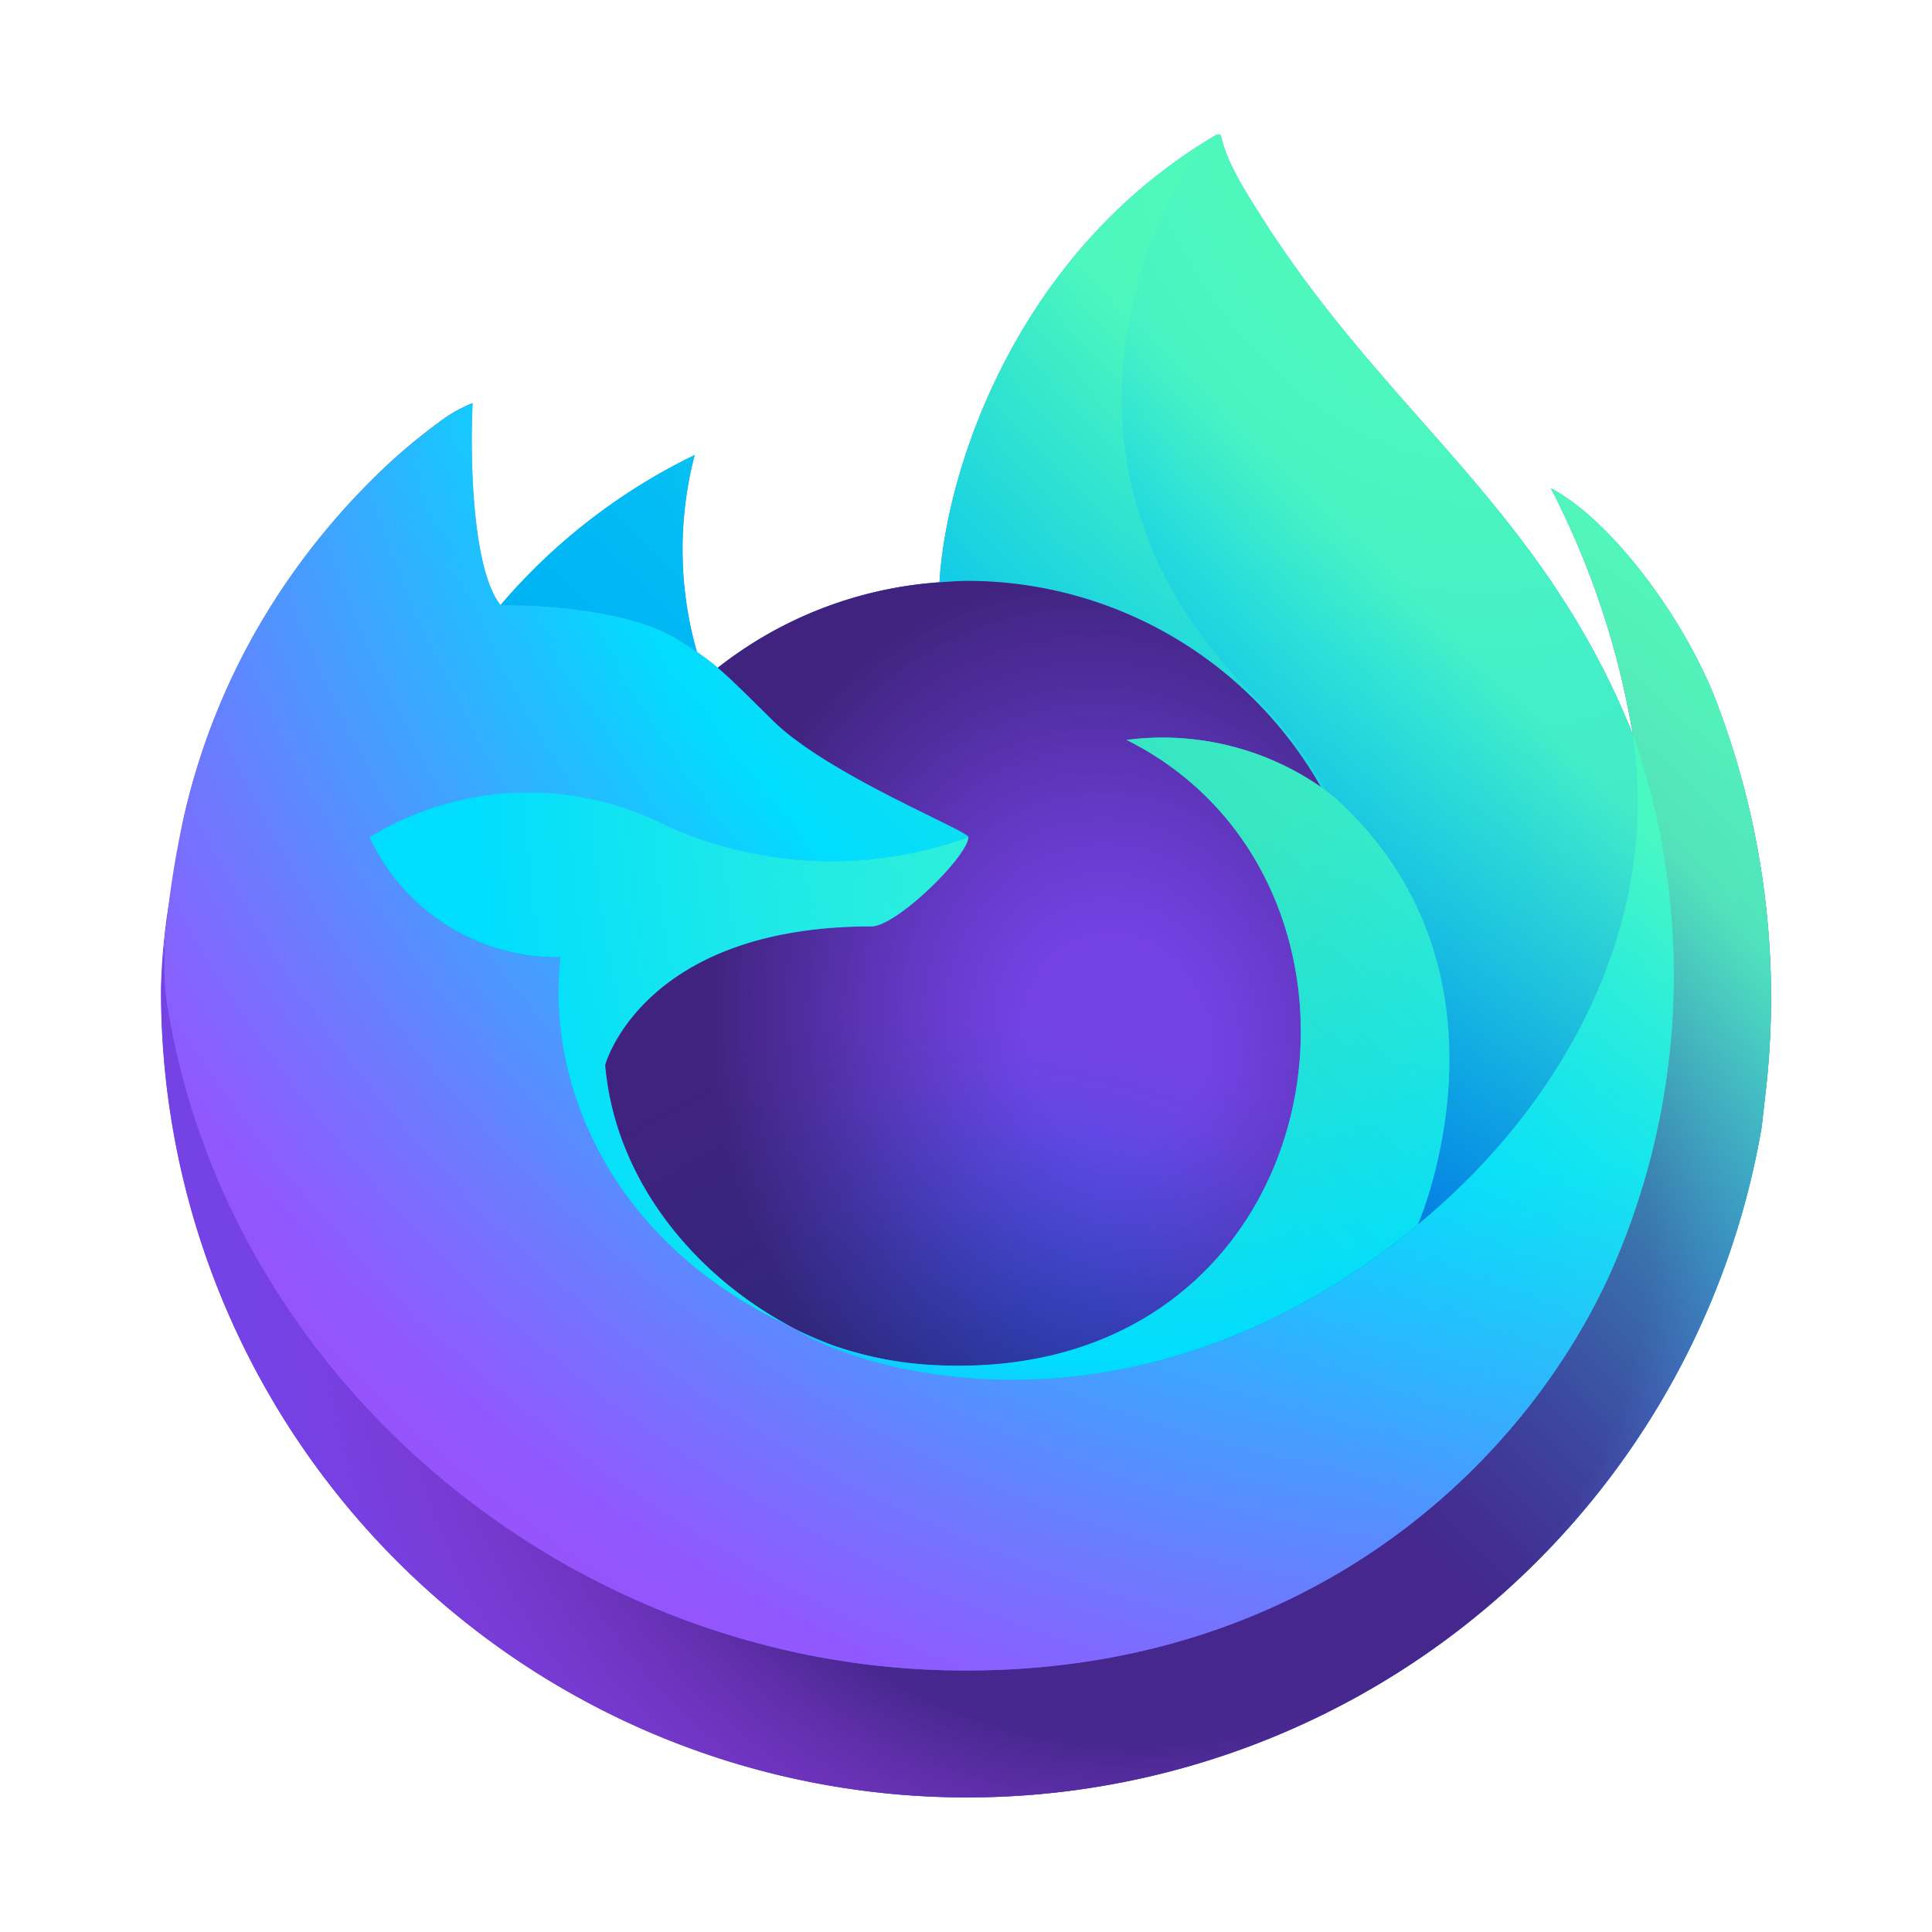 <?xml version="1.0" encoding="UTF-8" standalone="no"?>
<!-- This Source Code Form is subject to the terms of the Mozilla Public
   - License, v. 2.0. If a copy of the MPL was not distributed with this
   - file, You can obtain one at http://mozilla.org/MPL/2.0/. -->

<!-- IMPORTANT - The text part needs 'context-fill' for dark mode support on some pages -->

<svg
   xmlns:dc="http://purl.org/dc/elements/1.1/"
   xmlns:cc="http://creativecommons.org/ns#"
   xmlns:rdf="http://www.w3.org/1999/02/22-rdf-syntax-ns#"
   xmlns:svg="http://www.w3.org/2000/svg"
   xmlns="http://www.w3.org/2000/svg"
   xmlns:sodipodi="http://sodipodi.sourceforge.net/DTD/sodipodi-0.dtd"
   xmlns:inkscape="http://www.inkscape.org/namespaces/inkscape"
   viewBox="0 0 24 24"
   version="1.1"
   id="svg5182"
   sodipodi:docname="firefox-trunk.svg"
   width="24"
   height="24"
   inkscape:version="0.92.4 5da689c313, 2019-01-14">
  <sodipodi:namedview
     pagecolor="#ffffff"
     bordercolor="#666666"
     borderopacity="1"
     objecttolerance="10"
     gridtolerance="10"
     guidetolerance="10"
     inkscape:pageopacity="0"
     inkscape:pageshadow="2"
     inkscape:window-width="1366"
     inkscape:window-height="708"
     id="namedview5184"
     showgrid="false"
     fit-margin-top="0"
     fit-margin-left="0"
     fit-margin-right="0"
     fit-margin-bottom="0"
     inkscape:zoom="3.281106"
     inkscape:cx="47.006882"
     inkscape:cy="39.971062"
     inkscape:window-x="0"
     inkscape:window-y="19"
     inkscape:window-maximized="1"
     inkscape:current-layer="svg5182" />
  <defs
     id="defs5140">
    <linearGradient
       id="a"
       x1="74.803"
       y1="20.543"
       x2="7.742"
       y2="62.786"
       gradientUnits="userSpaceOnUse"
       gradientTransform="matrix(0.258,0,0,0.258,1.664,1.67)">
      <stop
         offset="0"
         stop-color="#3fe1b0"
         id="stop4973" />
      <stop
         offset=".406"
         stop-color="#00b3f4"
         id="stop4975" />
      <stop
         offset=".421"
         stop-color="#03b0f4"
         id="stop4977" />
      <stop
         offset=".818"
         stop-color="#5561e9"
         id="stop4979" />
      <stop
         offset="1"
         stop-color="#7542e5"
         id="stop4981" />
    </linearGradient>
    <radialGradient
       id="b"
       cx="-7907.187"
       cy="-8515.121"
       r="80.797"
       gradientTransform="matrix(0.258,0,0,0.258,2061.892,2203.724)"
       gradientUnits="userSpaceOnUse">
      <stop
         offset=".108"
         stop-color="#3fe1b0"
         id="stop4984" />
      <stop
         offset=".122"
         stop-color="#3bdcb3"
         id="stop4986" />
      <stop
         offset=".254"
         stop-color="#1bb3d3"
         id="stop4988" />
      <stop
         offset=".358"
         stop-color="#0799e6"
         id="stop4990" />
      <stop
         offset=".42"
         stop-color="#0090ed"
         id="stop4992" />
      <stop
         offset=".487"
         stop-color="#2482f1"
         id="stop4994" />
      <stop
         offset=".64"
         stop-color="#7165fb"
         id="stop4996" />
      <stop
         offset=".71"
         stop-color="#9059ff"
         id="stop4998" />
      <stop
         offset=".795"
         stop-color="#7d49ed"
         id="stop5000" />
      <stop
         offset=".86"
         stop-color="#7542e5"
         id="stop5002" />
    </radialGradient>
    <radialGradient
       id="c"
       cx="-7936.711"
       cy="-8482.089"
       r="80.797"
       gradientTransform="matrix(0.258,0,0,0.258,2061.892,2203.724)"
       gradientUnits="userSpaceOnUse">
      <stop
         offset=".3"
         stop-color="#45278d"
         id="stop5005" />
      <stop
         offset=".341"
         stop-color="#562896"
         stop-opacity=".787"
         id="stop5007" />
      <stop
         offset=".43"
         stop-color="#782aa9"
         stop-opacity=".364"
         id="stop5009" />
      <stop
         offset=".495"
         stop-color="#8d2bb5"
         stop-opacity=".1"
         id="stop5011" />
      <stop
         offset=".53"
         stop-color="#952bb9"
         stop-opacity="0"
         id="stop5013" />
    </radialGradient>
    <radialGradient
       id="d"
       cx="-7926.97"
       cy="-8533.457"
       r="58.534"
       gradientTransform="matrix(0.258,0,0,0.258,2061.892,2203.724)"
       gradientUnits="userSpaceOnUse">
      <stop
         offset=".132"
         stop-color="#3fe1b0"
         id="stop5016" />
      <stop
         offset=".289"
         stop-color="#28d0c8"
         id="stop5018" />
      <stop
         offset=".526"
         stop-color="#00b3f4"
         id="stop5020" />
    </radialGradient>
    <radialGradient
       id="e"
       cx="-7945.648"
       cy="-8460.984"
       r="38.471"
       gradientTransform="matrix(0.258,0,0,0.258,2061.892,2203.724)"
       gradientUnits="userSpaceOnUse">
      <stop
         offset=".287"
         stop-color="#0060df"
         id="stop5023" />
      <stop
         offset=".417"
         stop-color="#2357e1"
         id="stop5025" />
      <stop
         offset=".604"
         stop-color="#4f4ce3"
         id="stop5027" />
      <stop
         offset=".748"
         stop-color="#6b45e4"
         id="stop5029" />
      <stop
         offset=".833"
         stop-color="#7542e5"
         id="stop5031" />
    </radialGradient>
    <radialGradient
       id="f"
       cx="-7935.62"
       cy="-8491.546"
       r="20.397"
       gradientTransform="matrix(0.251,-0.061,0.071,0.294,2608.609,2025.42)"
       gradientUnits="userSpaceOnUse">
      <stop
         offset=".206"
         stop-color="#45278d"
         stop-opacity="0"
         id="stop5034" />
      <stop
         offset=".251"
         stop-color="#44268a"
         stop-opacity=".055"
         id="stop5036" />
      <stop
         offset=".725"
         stop-color="#371f6f"
         stop-opacity=".591"
         id="stop5038" />
      <stop
         offset=".956"
         stop-color="#321c64"
         stop-opacity=".8"
         id="stop5040" />
    </radialGradient>
    <radialGradient
       id="g"
       cx="-7943.645"
       cy="-8466.522"
       r="0.626"
       gradientTransform="matrix(0.258,0,0,0.258,2061.892,2203.724)"
       gradientUnits="userSpaceOnUse">
      <stop
         offset=".353"
         stop-color="#3a8ee6"
         id="stop5043" />
      <stop
         offset=".472"
         stop-color="#5c79f0"
         id="stop5045" />
      <stop
         offset=".669"
         stop-color="#9059ff"
         id="stop5047" />
      <stop
         offset="1"
         stop-color="#c139e6"
         id="stop5049" />
    </radialGradient>
    <radialGradient
       id="h"
       cx="-7943.48"
       cy="-8466.749"
       r="0.224"
       gradientTransform="matrix(0.251,-0.061,0.071,0.294,2606.787,2024.056)"
       gradientUnits="userSpaceOnUse">
      <stop
         offset=".206"
         stop-color="#9059ff"
         stop-opacity="0"
         id="stop5052" />
      <stop
         offset=".278"
         stop-color="#8c4ff3"
         stop-opacity=".064"
         id="stop5054" />
      <stop
         offset=".747"
         stop-color="#7716a8"
         stop-opacity=".45"
         id="stop5056" />
      <stop
         offset=".975"
         stop-color="#6e008b"
         stop-opacity=".6"
         id="stop5058" />
    </radialGradient>
    <radialGradient
       id="i"
       cx="-7937.731"
       cy="-8518.427"
       r="27.676"
       gradientTransform="matrix(0.258,0,0,0.258,2061.892,2203.724)"
       gradientUnits="userSpaceOnUse">
      <stop
         offset="0"
         stop-color="#0df"
         id="stop5061" />
      <stop
         offset=".235"
         stop-color="#00d6fd"
         id="stop5063" />
      <stop
         offset=".572"
         stop-color="#00c3f8"
         id="stop5065" />
      <stop
         offset=".792"
         stop-color="#00b3f4"
         id="stop5067" />
    </radialGradient>
    <radialGradient
       id="j"
       cx="-7915.977"
       cy="-8535.981"
       r="118.081"
       gradientTransform="matrix(0.258,0,0,0.258,2061.892,2203.724)"
       gradientUnits="userSpaceOnUse">
      <stop
         offset=".126"
         stop-color="#3fe1b0"
         id="stop5070" />
      <stop
         offset=".429"
         stop-color="#0df"
         id="stop5072" />
      <stop
         offset=".479"
         stop-color="#1ec1ff"
         id="stop5074" />
      <stop
         offset=".624"
         stop-color="#7077ff"
         id="stop5076" />
      <stop
         offset=".69"
         stop-color="#9059ff"
         id="stop5078" />
      <stop
         offset=".904"
         stop-color="#b833e1"
         id="stop5080" />
    </radialGradient>
    <radialGradient
       id="k"
       cx="-7927.165"
       cy="-8522.859"
       r="86.499"
       gradientTransform="matrix(0.027,0.257,-0.169,0.018,-1208.382,2189.823)"
       gradientUnits="userSpaceOnUse">
      <stop
         offset="0"
         stop-color="#54ffbd"
         id="stop5083" />
      <stop
         offset=".095"
         stop-color="#4cf3b8"
         id="stop5085" />
      <stop
         offset=".197"
         stop-color="#3fe1b0"
         id="stop5087" />
      <stop
         offset=".257"
         stop-color="#33d8bd"
         id="stop5089" />
      <stop
         offset=".369"
         stop-color="#12c0e1"
         id="stop5091" />
      <stop
         offset=".423"
         stop-color="#00b3f4"
         id="stop5093" />
      <stop
         offset=".737"
         stop-color="#0060df"
         id="stop5095" />
    </radialGradient>
    <radialGradient
       id="l"
       cx="-7938.383"
       cy="-8508.176"
       r="73.72"
       gradientTransform="matrix(0.258,0,0,0.258,2061.892,2203.724)"
       gradientUnits="userSpaceOnUse">
      <stop
         offset=".137"
         stop-color="#3fe1b0"
         id="stop5098" />
      <stop
         offset=".435"
         stop-color="#0df"
         id="stop5100" />
      <stop
         offset=".484"
         stop-color="#1ec1ff"
         id="stop5102" />
      <stop
         offset=".622"
         stop-color="#7077ff"
         id="stop5104" />
      <stop
         offset=".685"
         stop-color="#9059ff"
         id="stop5106" />
    </radialGradient>
    <radialGradient
       id="m"
       cx="-7918.923"
       cy="-8503.861"
       r="80.686"
       gradientTransform="matrix(0.258,0,0,0.258,2061.892,2203.724)"
       gradientUnits="userSpaceOnUse">
      <stop
         offset=".094"
         stop-color="#54ffbd"
         id="stop5109" />
      <stop
         offset=".242"
         stop-color="#41f7cc"
         id="stop5111" />
      <stop
         offset=".543"
         stop-color="#0fe3f3"
         id="stop5113" />
      <stop
         offset=".626"
         stop-color="#0df"
         id="stop5115" />
    </radialGradient>
    <linearGradient
       id="n"
       x1="70.013"
       y1="12.061"
       x2="15.267"
       y2="66.806"
       gradientUnits="userSpaceOnUse"
       gradientTransform="matrix(0.258,0,0,0.258,1.664,1.67)">
      <stop
         offset=".167"
         stop-color="#54ffbd"
         stop-opacity=".8"
         id="stop5118" />
      <stop
         offset=".236"
         stop-color="#43f8ca"
         stop-opacity=".639"
         id="stop5120" />
      <stop
         offset=".361"
         stop-color="#27ede1"
         stop-opacity=".368"
         id="stop5122" />
      <stop
         offset=".466"
         stop-color="#12e4f1"
         stop-opacity=".169"
         id="stop5124" />
      <stop
         offset=".545"
         stop-color="#05dffb"
         stop-opacity=".046"
         id="stop5126" />
      <stop
         offset=".589"
         stop-color="#0df"
         stop-opacity="0"
         id="stop5128" />
    </linearGradient>
    <linearGradient
       id="o"
       x1="75.658"
       y1="72"
       x2="203.22"
       y2="72"
       gradientUnits="userSpaceOnUse">
      <stop
         offset=".002"
         stop-color="#005e5e"
         id="stop5131" />
      <stop
         offset=".478"
         stop-color="#0250bb"
         id="stop5133" />
      <stop
         offset=".735"
         stop-color="#253ba3"
         id="stop5135" />
      <stop
         offset="1"
         stop-color="#45278d"
         id="stop5137" />
    </linearGradient>
  </defs>
  <path
     d="M 21.276,8.601 C 20.841,7.554 19.958,6.424 19.267,6.067 a 10.402,10.402 0 0 1 1.014,3.039 l 0.002,0.017 C 19.151,6.3 17.231,5.162 15.664,2.685 15.584,2.559 15.505,2.434 15.428,2.301 15.384,2.225 15.348,2.157 15.317,2.094 a 1.822,1.822 0 0 1 -0.149,-0.397 0.026,0.026 0 0 0 -0.023,-0.026 0.036,0.036 0 0 0 -0.019,0 c -0.001,0 -0.003,0.002 -0.005,0.003 -0.002,5.5e-4 -0.005,0.003 -0.007,0.004 l 0.004,-0.007 c -2.515,1.473 -3.368,4.198 -3.447,5.562 A 5.008,5.008 0 0 0 8.916,8.296 2.993,2.993 0 0 0 8.658,8.1 4.642,4.642 0 0 1 8.63,5.653 7.416,7.416 0 0 0 6.22,7.516 h -0.005 C 5.818,7.013 5.846,5.354 5.869,5.008 A 1.79,1.79 0 0 0 5.535,5.185 7.292,7.292 0 0 0 4.556,6.024 8.743,8.743 0 0 0 3.62,7.146 v 0.002 -0.002 A 8.456,8.456 0 0 0 2.277,10.18 l -0.013,0.066 c -0.019,0.088 -0.087,0.529 -0.098,0.625 0,0.007 -0.002,0.014 -0.002,0.022 a 9.542,9.542 0 0 0 -0.162,1.38 v 0.052 a 10.013,10.013 0 0 0 19.88,1.693 c 0.017,-0.129 0.03,-0.257 0.045,-0.388 A 10.296,10.296 0 0 0 21.276,8.601 Z M 9.736,16.439 c 0.047,0.022 0.091,0.047 0.139,0.068 l 0.007,0.004 q -0.073,-0.035 -0.146,-0.073 z m 2.294,-6.039 z m 8.254,-1.275 v -0.01 l 0.002,0.011 z"
     id="path5142"
     inkscape:connector-curvature="0"
     style="fill:url(#a);stroke-width:0.258" />
  <path
     d="m 20.285,9.126 -0.002,-0.011 v 0.01 z"
     id="path5144"
     inkscape:connector-curvature="0"
     style="fill:none;stroke-width:0.258" />
  <path
     d="M 21.276,8.601 C 20.841,7.554 19.958,6.424 19.267,6.067 a 10.402,10.402 0 0 1 1.014,3.039 v 0.01 l 0.002,0.011 a 9.068,9.068 0 0 1 -0.312,6.758 c -1.148,2.462 -3.925,4.986 -8.273,4.863 C 7.001,20.614 2.864,17.128 2.09,12.562 c -0.141,-0.72 0,-1.085 0.071,-1.67 a 7.46,7.46 0 0 0 -0.161,1.382 v 0.052 a 10.013,10.013 0 0 0 19.88,1.693 c 0.017,-0.129 0.03,-0.257 0.045,-0.388 A 10.296,10.296 0 0 0 21.276,8.601 Z"
     id="path5146"
     inkscape:connector-curvature="0"
     style="fill:url(#b);stroke-width:0.258" />
  <path
     d="M 21.276,8.601 C 20.841,7.554 19.958,6.424 19.267,6.067 a 10.402,10.402 0 0 1 1.014,3.039 v 0.01 l 0.002,0.011 a 9.068,9.068 0 0 1 -0.312,6.758 c -1.148,2.462 -3.925,4.986 -8.273,4.863 C 7.001,20.614 2.864,17.128 2.09,12.562 c -0.141,-0.72 0,-1.085 0.071,-1.67 a 7.46,7.46 0 0 0 -0.161,1.382 v 0.052 a 10.013,10.013 0 0 0 19.88,1.693 c 0.017,-0.129 0.03,-0.257 0.045,-0.388 A 10.296,10.296 0 0 0 21.276,8.601 Z"
     id="path5148"
     inkscape:connector-curvature="0"
     style="fill:url(#c);stroke-width:0.258" />
  <path
     d="m 16.41,9.778 c 0.022,0.015 0.042,0.03 0.062,0.046 A 5.451,5.451 0 0 0 15.543,8.611 C 12.431,5.499 14.727,1.862 15.114,1.678 l 0.004,-0.006 c -2.515,1.473 -3.368,4.198 -3.447,5.562 0.117,-0.008 0.233,-0.018 0.352,-0.018 A 5.053,5.053 0 0 1 16.41,9.778 Z"
     id="path5150"
     inkscape:connector-curvature="0"
     style="fill:url(#d);stroke-width:0.258" />
  <path
     d="m 12.03,10.4 c -0.017,0.249 -0.896,1.108 -1.204,1.108 -2.847,0 -3.309,1.722 -3.309,1.722 0.126,1.45 1.137,2.645 2.358,3.277 0.056,0.029 0.112,0.055 0.169,0.081 q 0.147,0.065 0.294,0.12 a 4.452,4.452 0 0 0 1.303,0.251 c 4.99,0.234 5.957,-5.968 2.356,-7.767 A 3.457,3.457 0 0 1 16.41,9.778 5.053,5.053 0 0 0 12.023,7.216 c -0.119,0 -0.235,0.01 -0.352,0.018 A 5.008,5.008 0 0 0 8.916,8.296 C 9.069,8.425 9.241,8.598 9.604,8.956 10.284,9.625 12.026,10.318 12.03,10.4 Z"
     id="path5152"
     inkscape:connector-curvature="0"
     style="fill:url(#e);stroke-width:0.258" />
  <path
     d="m 12.03,10.4 c -0.017,0.249 -0.896,1.108 -1.204,1.108 -2.847,0 -3.309,1.722 -3.309,1.722 0.126,1.45 1.137,2.645 2.358,3.277 0.056,0.029 0.112,0.055 0.169,0.081 q 0.147,0.065 0.294,0.12 a 4.452,4.452 0 0 0 1.303,0.251 c 4.99,0.234 5.957,-5.968 2.356,-7.767 A 3.457,3.457 0 0 1 16.41,9.778 5.053,5.053 0 0 0 12.023,7.216 c -0.119,0 -0.235,0.01 -0.352,0.018 A 5.008,5.008 0 0 0 8.916,8.296 C 9.069,8.425 9.241,8.598 9.604,8.956 10.284,9.625 12.026,10.318 12.03,10.4 Z"
     id="path5154"
     inkscape:connector-curvature="0"
     style="fill:url(#f);stroke-width:0.258" />
  <path
     d="m 9.736,16.439 q 0.073,0.037 0.146,0.073 l -0.007,-0.004 c -0.047,-0.021 -0.092,-0.046 -0.139,-0.068 z"
     id="path5156"
     inkscape:connector-curvature="0"
     style="fill:url(#g);stroke-width:0.258" />
  <path
     d="m 9.736,16.439 q 0.073,0.037 0.146,0.073 l -0.007,-0.004 c -0.047,-0.021 -0.092,-0.046 -0.139,-0.068 z"
     id="path5158"
     inkscape:connector-curvature="0"
     style="fill:url(#h);stroke-width:0.258" />
  <path
     d="M 8.449,7.963 C 8.53,8.015 8.597,8.06 8.656,8.1 A 4.642,4.642 0 0 1 8.628,5.653 7.416,7.416 0 0 0 6.218,7.516 c 0.049,-0.001 1.501,-0.027 2.232,0.447 z"
     id="path5160"
     inkscape:connector-curvature="0"
     style="fill:url(#i);stroke-width:0.258" />
  <path
     d="m 2.091,12.562 c 0.773,4.566 4.911,8.052 9.609,8.185 4.348,0.123 7.125,-2.401 8.273,-4.863 a 9.068,9.068 0 0 0 0.312,-6.758 v -0.01 c 0,-0.007 -0.002,-0.012 0,-0.01 l 0.002,0.017 c 0.355,2.319 -0.824,4.566 -2.668,6.085 l -0.006,0.013 c -3.593,2.926 -7.031,1.765 -7.727,1.292 q -0.073,-0.035 -0.146,-0.073 C 7.644,15.44 6.779,13.531 6.964,11.894 A 2.571,2.571 0 0 1 4.593,10.402 3.776,3.776 0 0 1 8.274,10.255 4.986,4.986 0 0 0 12.033,10.402 C 12.029,10.321 10.287,9.627 9.607,8.958 9.244,8.6 9.072,8.428 8.919,8.299 A 2.993,2.993 0 0 0 8.661,8.103 C 8.602,8.062 8.535,8.018 8.454,7.966 7.724,7.491 6.272,7.517 6.224,7.518 h -0.005 C 5.822,7.015 5.85,5.357 5.873,5.01 A 1.79,1.79 0 0 0 5.538,5.188 7.292,7.292 0 0 0 4.56,6.026 8.743,8.743 0 0 0 3.62,7.146 v 0.002 -0.002 A 8.456,8.456 0 0 0 2.277,10.18 c -0.005,0.02 -0.361,1.576 -0.185,2.382 z"
     id="path5162"
     inkscape:connector-curvature="0"
     style="fill:url(#j);stroke-width:0.258" />
  <path
     d="m 12.03,10.4 h -2.59e-4 z"
     id="path5164"
     inkscape:connector-curvature="0"
     style="fill:#ff4aa2;stroke-width:0.258" />
  <path
     d="m 15.543,8.611 a 5.451,5.451 0 0 1 0.93,1.214 c 0.055,0.042 0.106,0.083 0.15,0.123 2.27,2.093 1.081,5.05 0.992,5.261 1.844,-1.519 3.023,-3.766 2.668,-6.085 C 19.151,6.3 17.231,5.162 15.664,2.685 15.584,2.559 15.505,2.434 15.428,2.301 15.384,2.225 15.348,2.157 15.317,2.094 a 1.822,1.822 0 0 1 -0.149,-0.397 0.026,0.026 0 0 0 -0.023,-0.026 0.036,0.036 0 0 0 -0.019,0 c -0.001,0 -0.003,0.002 -0.005,0.003 -0.002,5.5e-4 -0.005,0.003 -0.007,0.004 -0.387,0.184 -2.684,3.82 0.429,6.932 z"
     id="path5166"
     inkscape:connector-curvature="0"
     style="fill:url(#k);stroke-width:0.258" />
  <path
     d="m 16.622,9.947 c -0.044,-0.04 -0.095,-0.081 -0.15,-0.123 -0.02,-0.015 -0.041,-0.03 -0.062,-0.046 A 3.457,3.457 0 0 0 13.995,9.192 c 3.601,1.801 2.635,8.001 -2.356,7.767 a 4.452,4.452 0 0 1 -1.303,-0.251 q -0.147,-0.055 -0.294,-0.12 c -0.057,-0.026 -0.113,-0.052 -0.169,-0.081 l 0.007,0.004 c 0.696,0.475 4.133,1.636 7.727,-1.292 l 0.006,-0.013 c 0.09,-0.209 1.279,-3.168 -0.992,-5.26 z"
     id="path5168"
     inkscape:connector-curvature="0"
     style="fill:url(#l);stroke-width:0.258" />
  <path
     d="m 7.517,13.23 c 0,0 0.462,-1.722 3.309,-1.722 0.308,0 1.188,-0.859 1.204,-1.108 a 4.986,4.986 0 0 1 -3.759,-0.148 3.776,3.776 0 0 0 -3.681,0.148 2.571,2.571 0 0 0 2.372,1.492 c -0.185,1.637 0.68,3.546 2.775,4.547 0.047,0.022 0.091,0.047 0.139,0.068 C 8.652,15.875 7.643,14.68 7.517,13.23 Z"
     id="path5170"
     inkscape:connector-curvature="0"
     style="fill:url(#m);stroke-width:0.258" />
  <path
     d="m 14.441,11.605 -2.59e-4,2.58e-4 z"
     id="path5172"
     inkscape:connector-curvature="0"
     style="fill:#ff4aa2;stroke-width:0.258" />
  <path
     d="M 21.276,8.601 C 20.841,7.554 19.958,6.424 19.267,6.067 a 10.402,10.402 0 0 1 1.014,3.039 l 0.002,0.017 C 19.151,6.3 17.231,5.162 15.664,2.685 15.584,2.559 15.505,2.434 15.428,2.301 15.384,2.225 15.348,2.157 15.317,2.094 a 1.822,1.822 0 0 1 -0.149,-0.397 0.026,0.026 0 0 0 -0.023,-0.026 0.036,0.036 0 0 0 -0.019,0 c -0.001,0 -0.003,0.002 -0.005,0.003 -0.002,5.5e-4 -0.005,0.003 -0.007,0.004 l 0.004,-0.007 c -2.515,1.473 -3.368,4.198 -3.447,5.562 0.117,-0.008 0.233,-0.018 0.352,-0.018 a 5.053,5.053 0 0 1 4.387,2.562 3.457,3.457 0 0 0 -2.414,-0.586 c 3.601,1.801 2.635,8.001 -2.356,7.767 A 4.452,4.452 0 0 1 10.338,16.708 q -0.147,-0.055 -0.294,-0.12 c -0.057,-0.026 -0.113,-0.052 -0.169,-0.081 l 0.007,0.004 q -0.073,-0.035 -0.146,-0.073 c 0.047,0.022 0.091,0.047 0.139,0.068 -1.223,-0.632 -2.232,-1.826 -2.358,-3.277 0,0 0.462,-1.722 3.309,-1.722 0.308,0 1.188,-0.859 1.204,-1.108 C 12.026,10.318 10.284,9.625 9.604,8.956 9.241,8.598 9.069,8.426 8.916,8.296 A 2.993,2.993 0 0 0 8.658,8.1 4.642,4.642 0 0 1 8.63,5.653 7.416,7.416 0 0 0 6.22,7.516 H 6.215 C 5.818,7.013 5.846,5.354 5.869,5.008 A 1.79,1.79 0 0 0 5.535,5.185 7.292,7.292 0 0 0 4.556,6.023 8.743,8.743 0 0 0 3.62,7.146 v 0.002 -0.002 A 8.456,8.456 0 0 0 2.277,10.18 l -0.013,0.066 c -0.019,0.088 -0.103,0.536 -0.115,0.632 0,0.007 0,-0.007 0,0 a 11.649,11.649 0 0 0 -0.148,1.396 v 0.052 a 10.013,10.013 0 0 0 19.88,1.693 c 0.017,-0.129 0.03,-0.257 0.045,-0.388 A 10.296,10.296 0 0 0 21.276,8.601 Z m -0.993,0.514 0.002,0.011 z"
     id="path5174"
     inkscape:connector-curvature="0"
     style="fill:url(#n);stroke-width:0.258" />
</svg>

